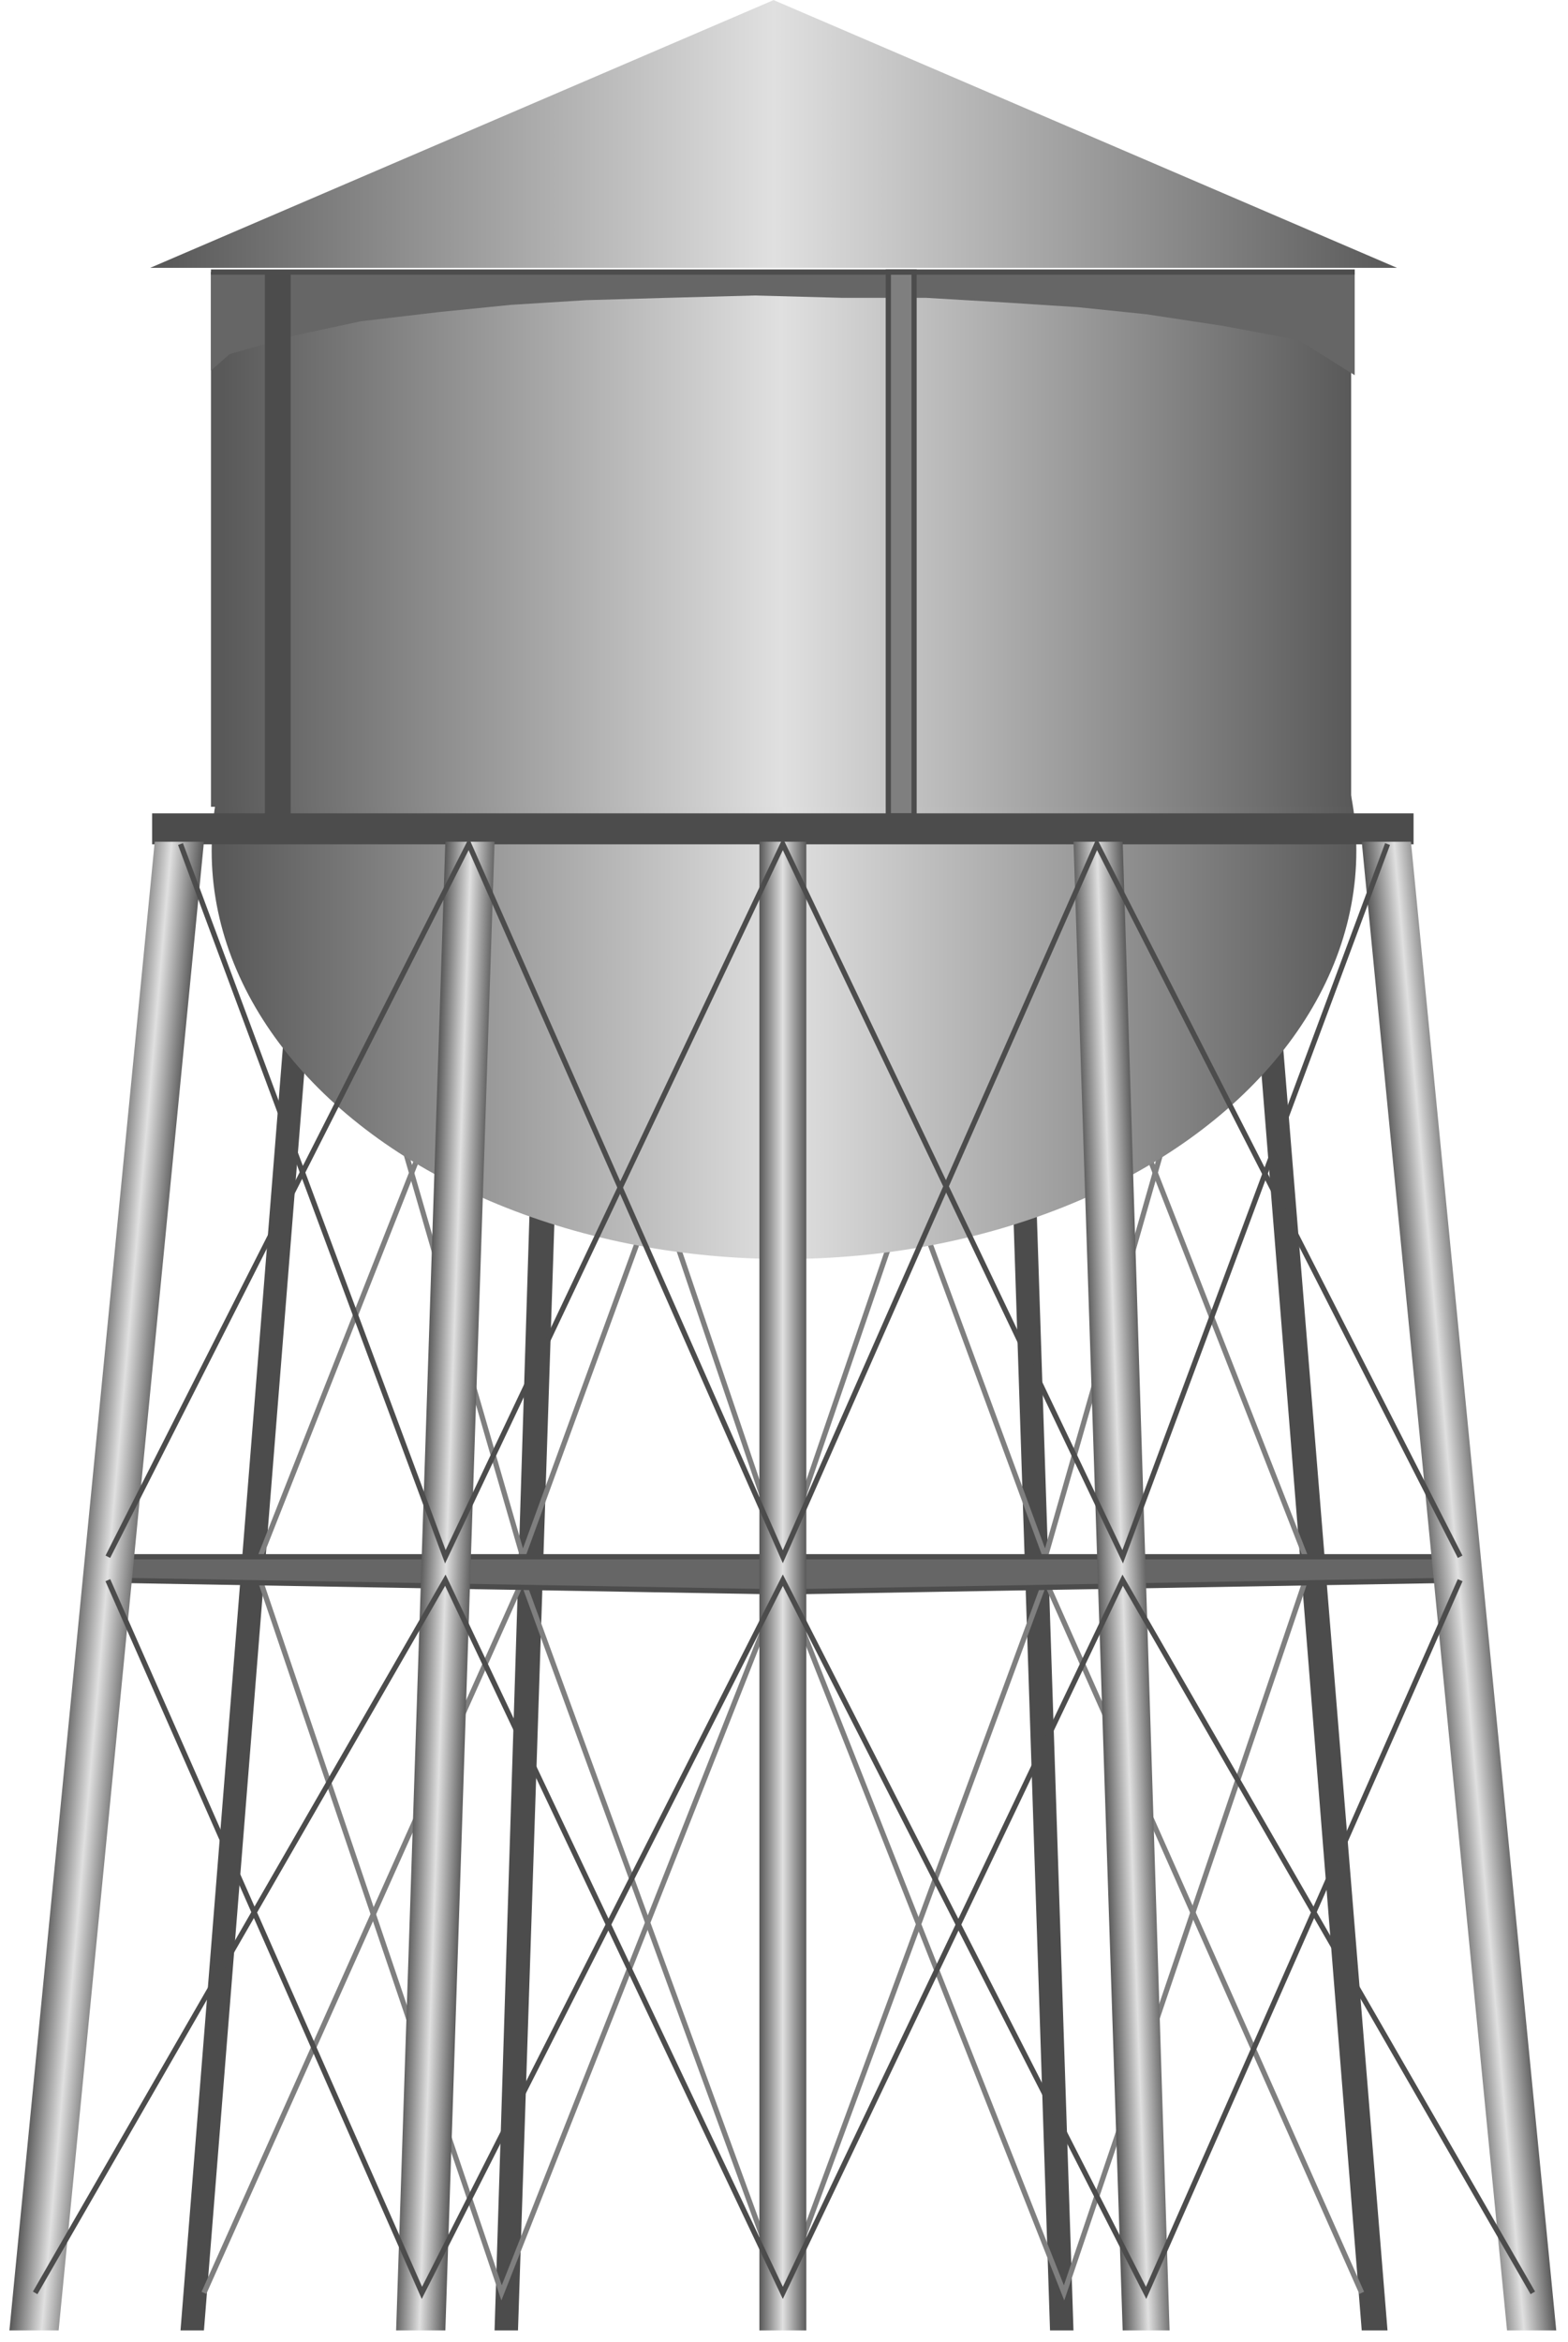 <!DOCTYPE svg PUBLIC "-//W3C//DTD SVG 1.1//EN" "http://www.w3.org/Graphics/SVG/1.1/DTD/svg11.dtd"><svg version="1.1" xmlns="http://www.w3.org/2000/svg" xmlns:xlink="http://www.w3.org/1999/xlink" width="75px" height="112px" viewBox="0 0 75.34 112.5" enable-background="new 0 0 75.34 112.5" xml:space="preserve">
<g id="Group_TankBackSupport">
	<path fill="#4C4C4C" d="M66.668,111.938l-5.855-71.96h-1.127l5.743,71.96H66.668z" />
	<path fill="#4C4C4C" d="M51.579,111.938l-2.365-71.96h-1.127l2.365,71.96H51.579z" />
	<path fill="#4C4C4C" d="M23.763,111.938l2.252-71.96h1.239l-2.365,71.96H23.763z" />
	<path fill="#4C4C4C" d="M8.673,111.938l5.743-71.96h1.126l-5.743,71.96H8.673z" />
	<path fill="none" stroke="#7F7F7F" stroke-width="0.25" d="M15.204,40.541l9.91,34.235l12.5-34.235l12.613,34.235l9.797-34.235" />
	<path fill="none" stroke="#7F7F7F" stroke-width="0.25" d="M12.501,74.775l13.514-34.235l11.599,34.235l11.711-34.235   l13.401,34.235" />
	<path fill="none" stroke="#7F7F7F" stroke-width="0.25" d="M12.501,75.9l11.599,34.234L37.614,75.9l13.513,34.234l11.6-34.234" />
	<path fill="none" stroke="#7F7F7F" stroke-width="0.25" d="M9.799,110.135L25.114,75.9l12.5,34.234L50.227,75.9l15.202,34.234" />
	<path fill="#666666" stroke="#4C4C4C" stroke-width="0.25" d="M5.182,74.775h64.977V75.9l-32.544,0.563L5.182,75.9V74.775z" />
</g>
<g id="Group_ElivatedTank">
	<linearGradient id="SVGID_1_" gradientUnits="userSpaceOnUse" x1="10.17" y1="40.861" x2="65.17" y2="40.861">
		<stop offset="0.01" style="stop-color:#595959" />
		<stop offset="0.5" style="stop-color:#E0E0E0" />
		<stop offset="1" style="stop-color:#595959" />
	</linearGradient>
	<ellipse fill="url(#SVGID_1_)" cx="37.67" cy="40.861" rx="27.5" ry="19.612" />
	<linearGradient id="SVGID_2_" gradientUnits="userSpaceOnUse" x1="10.137" y1="25.906" x2="64.92" y2="25.906">
		<stop offset="0.01" style="stop-color:#595959" />
		<stop offset="0.5" style="stop-color:#E0E0E0" />
		<stop offset="1" style="stop-color:#595959" />
	</linearGradient>
	<rect x="10.137" y="13.063" fill="url(#SVGID_2_)" width="54.784" height="25.687" />
	<linearGradient id="SVGID_3_" gradientUnits="userSpaceOnUse" x1="7.215" y1="6.432" x2="67.126" y2="6.432">
		<stop offset="0.01" style="stop-color:#595959" />
		<stop offset="0.5" style="stop-color:#E0E0E0" />
		<stop offset="1" style="stop-color:#595959" />
	</linearGradient>
	<path fill="url(#SVGID_3_)" d="M9.693,12.863H7.215L37.17,0l29.955,12.863h-2.477" />
</g>
<g id="Group_TankFrontSupport">
	<path fill="#666666" d="M65.092,18.018l-2.703-1.689l-3.604-0.676l-3.717-0.563l-3.266-0.337l-3.49-0.226l-3.83-0.225h-4.054   l-4.167-0.112l-4.167,0.112l-3.941,0.113l-3.604,0.225l-3.378,0.338l-3.829,0.45l-3.153,0.676l-3.153,0.901l-0.901,0.789v0.225   v-4.955h54.956V18.018z" />
	<path fill="#7F7F7F" stroke="#4C4C4C" stroke-width="0.25" d="M42.682,39.189V13.063h1.238v26.126H42.682z" />
	<path fill="#4C4C4C" d="M12.727,39.189V13.063h1.239v26.126H12.727z" />
	<path fill="none" stroke="#4C4C4C" stroke-width="0.25" d="M10.137,13.063h54.956" />
	<path fill="#4C4C4C" stroke="#4C4C4C" stroke-width="0.25" d="M7.434,40.428h60.36v-1.238H7.434V40.428z" />
	<linearGradient id="SVGID_4_" gradientUnits="userSpaceOnUse" x1="3.592" y1="76.049" x2="6.66" y2="76.317">
		<stop offset="0.01" style="stop-color:#595959" />
		<stop offset="0.5" style="stop-color:#E0E0E0" />
		<stop offset="1" style="stop-color:#595959" />
	</linearGradient>
	<path fill="url(#SVGID_4_)" d="M0.452,111.938l6.982-71.51h2.365l-6.982,71.51H0.452z" />
	<linearGradient id="SVGID_5_" gradientUnits="userSpaceOnUse" x1="68.57" y1="76.317" x2="71.637" y2="76.049">
		<stop offset="0.01" style="stop-color:#595959" />
		<stop offset="0.5" style="stop-color:#E0E0E0" />
		<stop offset="1" style="stop-color:#595959" />
	</linearGradient>
	<path fill="url(#SVGID_5_)" d="M67.794,40.428l6.981,71.51h-2.364l-6.982-71.51H67.794z" />
	<linearGradient id="SVGID_6_" gradientUnits="userSpaceOnUse" x1="20.151" y1="76.14" x2="22.645" y2="76.227">
		<stop offset="0.01" style="stop-color:#595959" />
		<stop offset="0.5" style="stop-color:#E0E0E0" />
		<stop offset="1" style="stop-color:#595959" />
	</linearGradient>
	<path fill="url(#SVGID_6_)" d="M19.033,111.938l2.365-71.51h2.365l-2.365,71.51H19.033z" />
	<linearGradient id="SVGID_7_" gradientUnits="userSpaceOnUse" x1="52.696" y1="76.225" x2="55.19" y2="76.138">
		<stop offset="0.01" style="stop-color:#595959" />
		<stop offset="0.5" style="stop-color:#E0E0E0" />
		<stop offset="1" style="stop-color:#595959" />
	</linearGradient>
	<path fill="url(#SVGID_7_)" d="M53.943,40.428l2.253,71.51h-2.253l-2.364-71.51H53.943z" />
	<linearGradient id="SVGID_8_" gradientUnits="userSpaceOnUse" x1="36.488" y1="76.183" x2="38.741" y2="76.183">
		<stop offset="0.01" style="stop-color:#595959" />
		<stop offset="0.5" style="stop-color:#E0E0E0" />
		<stop offset="1" style="stop-color:#595959" />
	</linearGradient>
	<path fill="url(#SVGID_8_)" d="M36.488,111.938v-71.51h2.253v71.51H36.488z" />
	<path fill="none" stroke="#4C4C4C" stroke-width="0.25" d="M8.673,40.541l12.725,34.235l16.216-34.235l16.329,34.235l12.726-34.235   " />
	<path fill="none" stroke="#4C4C4C" stroke-width="0.25" d="M5.182,74.775l17.342-34.235l15.09,34.235l15.089-34.235l17.455,34.235" />
	<path fill="none" stroke="#4C4C4C" stroke-width="0.25" d="M5.182,75.9l15.09,34.234L37.614,75.9l17.455,34.234L70.159,75.9" />
	<path fill="none" stroke="#4C4C4C" stroke-width="0.25" d="M1.69,110.135L21.398,75.9l16.216,34.234L53.943,75.9l19.707,34.234" />
</g>
</svg>